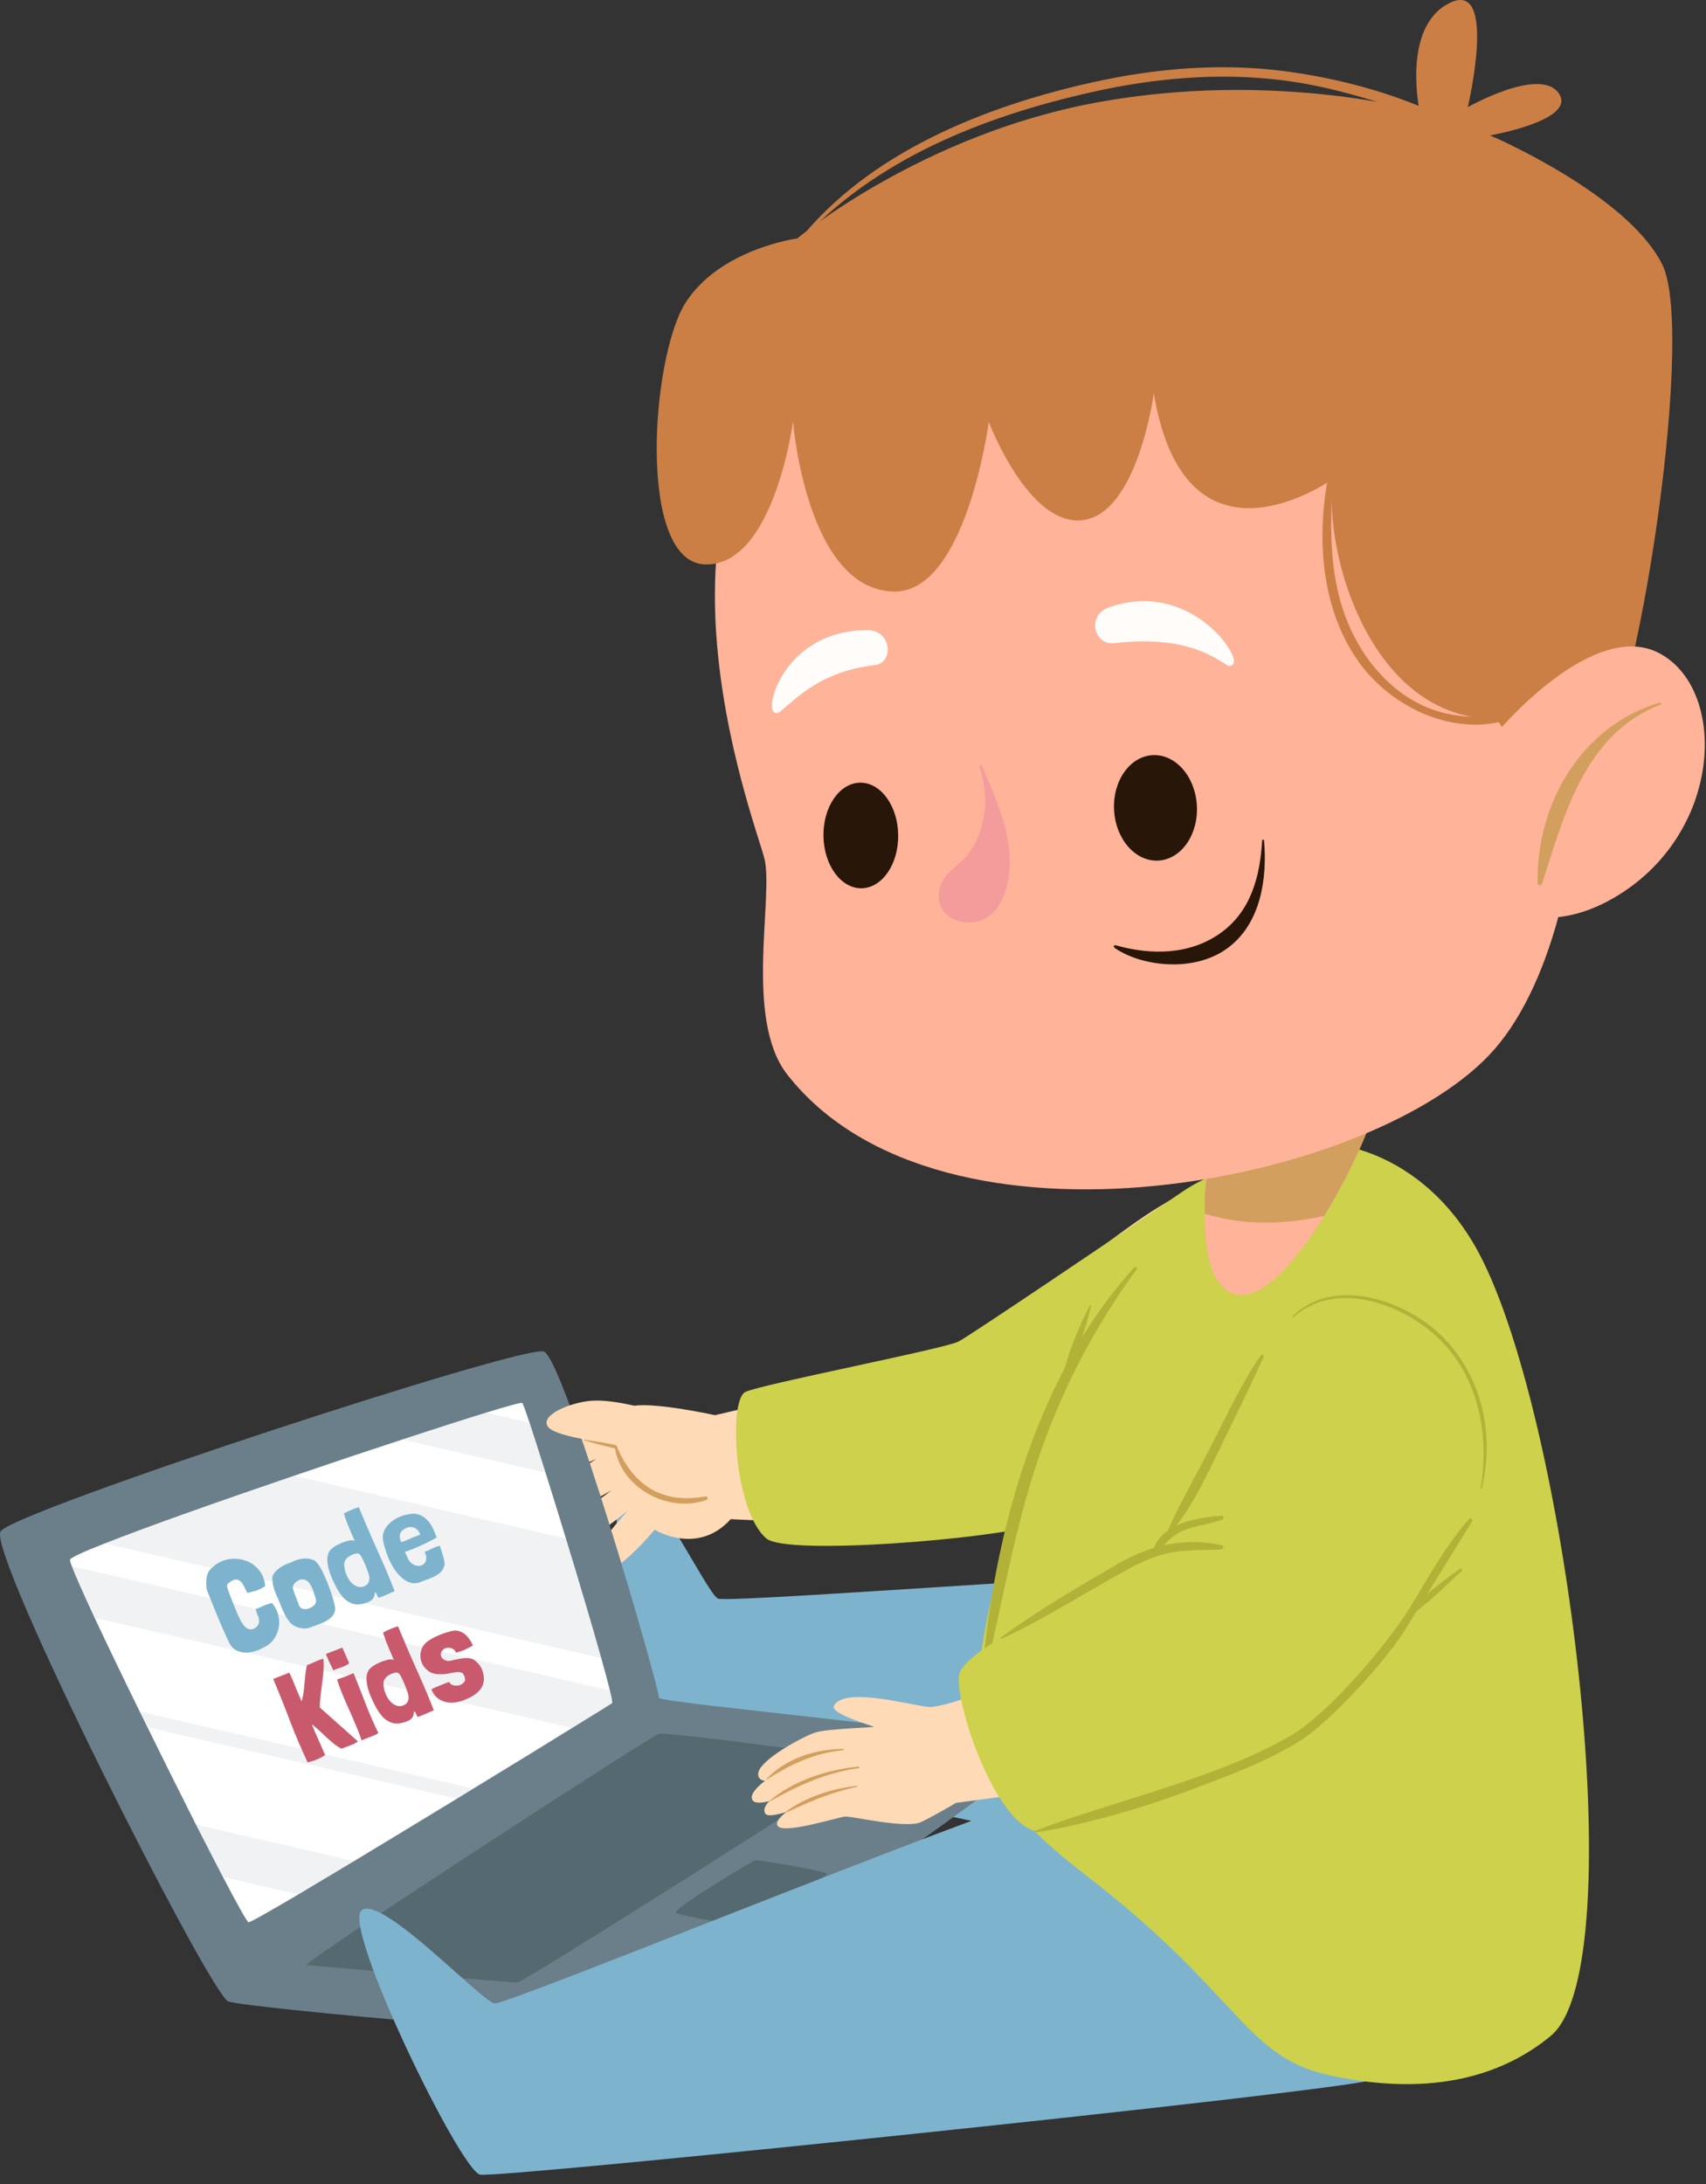 <svg width="143" height="183" viewBox="0 0 143 183" fill="none" xmlns="http://www.w3.org/2000/svg">
<rect x="0" y="0" width="143" height="183" fill="#333333" stroke="none"/>
<path d="M110.419 131.592C107.952 130.646 61.133 134.405 60.174 133.934C59.215 133.462 54.173 122.773 52.279 123.579C50.386 124.384 53.467 145.862 54.88 146.653C56.294 147.446 122.409 161.275 125.354 161.244C128.299 161.213 117.541 134.324 110.419 131.592Z" fill="#7EB3CE"/>
<path d="M59.934 118.569C59.934 118.569 55.034 117.492 53.148 117.781C51.261 118.069 43.612 122.303 43.646 123.791C43.68 125.279 50.003 122.217 50.003 122.217C50.003 122.217 44.171 125.91 44.6 127.198C45.03 128.486 51.3 124.843 51.3 124.843C51.3 124.843 46.274 128.384 47.044 129.47C47.815 130.555 52.672 126.537 52.672 126.537C52.672 126.537 48.749 130.571 49.962 131.613C51.175 132.654 54.874 128.164 54.874 128.164C54.874 128.164 58.449 130.384 61.25 127.279C61.25 127.279 75.132 128.06 83.441 127.054C91.751 126.048 100.852 120.127 105.331 112.755C107.251 109.594 109.811 98.089 100.34 99.665C96.101 100.37 83.858 111.944 80.71 113.214C77.561 114.485 59.934 118.569 59.934 118.569Z" fill="#FFDAB6"/>
<path d="M62.474 116.626C61.037 117.329 61.556 126.664 64.248 128.907C65.998 130.364 83.341 128.907 86.713 127.782C92.024 126.011 101.339 121.654 106.873 111.759C112.407 101.864 107.158 94.371 99.067 99.875C93.349 103.765 81.487 111.777 80.364 112.389C79.241 113.001 63.82 115.968 62.474 116.626Z" fill="#CDD14B"/>
<path d="M19.15 167.698C21.584 168.349 51.949 170.993 53.417 170.447C54.886 169.901 86.141 148.324 86.706 146.892C87.271 145.46 55.084 142.732 55.229 142.242C55.375 141.752 47.297 113.844 45.584 113.234C43.871 112.624 1.281 126.576 0.057 128.29C-1.167 130.003 17.707 167.311 19.15 167.698Z" fill="#6A7F89"/>
<path d="M51.307 142.695C51.234 142.754 49.956 143.547 47.959 144.773C45.822 146.095 42.863 147.916 39.675 149.855C39.22 150.134 38.765 150.413 38.302 150.699C35.394 152.469 32.376 154.305 29.681 155.927C27.948 156.97 26.347 157.925 25.004 158.725C22.573 160.157 20.958 161.075 20.833 161.053C20.708 161.031 19.893 159.555 18.689 157.264C18.035 156.008 17.264 154.51 16.427 152.873C15.157 150.354 13.732 147.505 12.359 144.715C12.139 144.275 11.926 143.834 11.713 143.401C10.296 140.515 8.967 137.753 7.931 135.544C7.006 133.553 6.316 132.012 6.022 131.226C5.905 130.925 5.853 130.734 5.868 130.675C5.912 130.506 6.999 130.014 8.776 129.316C12.264 127.935 18.439 125.755 24.637 123.647C27.773 122.575 30.916 121.525 33.721 120.608C36.504 119.69 38.964 118.904 40.748 118.354C42.584 117.795 43.715 117.48 43.781 117.546C43.84 117.605 44.052 118.207 44.39 119.198C44.728 120.234 45.198 121.687 45.727 123.376C46.256 125.05 46.843 126.959 47.438 128.905C48.539 132.503 49.648 136.241 50.397 138.914C50.713 140.037 50.963 140.977 51.124 141.631C51.285 142.277 51.352 142.666 51.307 142.695Z" fill="white"/>
<path d="M25.697 164.627C26.151 164.719 42.842 166.103 43.357 166.103C43.871 166.103 72.693 147.837 72.693 147.562C72.693 147.287 55.941 145.084 55.23 145.267C54.519 145.451 25.208 164.528 25.697 164.627Z" fill="#556970"/>
<path d="M56.657 160.253C56.813 160.503 62.642 161.468 62.917 161.422C63.193 161.376 69.159 157.199 69.343 157.016C69.526 156.832 63.56 155.776 63.285 155.868C63.01 155.961 56.427 159.887 56.657 160.253Z" fill="#556970"/>
<g opacity="0.1">
<path d="M50.397 138.914L8.776 129.316C12.264 127.935 18.439 125.755 24.637 123.647L47.437 128.905C48.539 132.503 49.648 136.241 50.397 138.914Z" fill="#6A7F89"/>
<path d="M51.307 142.695C51.234 142.754 49.956 143.547 47.959 144.773L7.932 135.544C7.007 133.553 6.316 132.012 6.023 131.226L51.124 141.631C51.285 142.277 51.352 142.666 51.307 142.695Z" fill="#6A7F89"/>
<path d="M45.727 123.376L33.721 120.608C36.504 119.69 38.964 118.904 40.748 118.354L44.39 119.198C44.728 120.233 45.198 121.687 45.727 123.376Z" fill="#6A7F89"/>
<path d="M29.682 155.928C27.949 156.97 26.348 157.925 25.005 158.725L18.689 157.264C18.036 156.009 17.265 154.511 16.428 152.873L29.682 155.928Z" fill="#6A7F89"/>
<path d="M39.676 149.855C39.221 150.134 38.766 150.413 38.303 150.7L12.36 144.715C12.139 144.274 11.927 143.833 11.713 143.4L39.676 149.855Z" fill="#6A7F89"/>
</g>
<path d="M19.22 132.586C19.135 132.645 19.076 132.712 19.045 132.788C19.038 132.807 19.034 132.836 19.034 132.875C19.039 132.905 19.041 132.927 19.039 132.944C19.034 132.969 19.07 133.092 19.146 133.312C19.228 133.529 19.328 133.786 19.444 134.083C19.559 134.38 19.684 134.689 19.818 135.011C19.949 135.325 20.074 135.595 20.191 135.821C20.292 136.007 20.422 136.177 20.58 136.331C20.743 136.475 20.932 136.534 21.148 136.506C21.301 136.459 21.43 136.381 21.535 136.275C21.643 136.159 21.703 136.02 21.715 135.858C21.724 135.674 21.687 135.5 21.604 135.339C21.525 135.167 21.467 134.991 21.431 134.81C21.53 134.784 21.636 134.744 21.747 134.69C21.864 134.633 21.983 134.58 22.104 134.53C22.224 134.48 22.343 134.434 22.459 134.393C22.582 134.35 22.697 134.322 22.801 134.31C23.06 134.61 23.235 134.946 23.327 135.316C23.415 135.68 23.427 136.036 23.36 136.386C23.294 136.736 23.151 137.062 22.932 137.366C22.716 137.66 22.426 137.887 22.061 138.047C21.834 138.18 21.586 138.284 21.318 138.356C21.053 138.435 20.788 138.471 20.526 138.462C20.26 138.447 20.012 138.378 19.78 138.255C19.554 138.129 19.37 137.931 19.226 137.661C19.112 137.426 18.997 137.179 18.882 136.921C18.767 136.662 18.639 136.374 18.498 136.056C18.361 135.728 18.208 135.36 18.038 134.951C17.872 134.534 17.679 134.052 17.46 133.507C17.399 133.399 17.355 133.284 17.328 133.162C17.304 133.03 17.292 132.906 17.29 132.789C17.278 132.59 17.285 132.398 17.31 132.215C17.343 132.029 17.399 131.852 17.479 131.685C17.53 131.601 17.592 131.524 17.665 131.454C17.735 131.378 17.812 131.307 17.894 131.241C18.16 131.012 18.448 130.845 18.758 130.74C19.067 130.635 19.378 130.588 19.689 130.6C20.004 130.602 20.309 130.655 20.604 130.76C20.899 130.865 21.163 131.018 21.396 131.219C21.626 131.414 21.816 131.653 21.966 131.936C22.115 132.22 22.201 132.538 22.222 132.89C21.996 133.047 21.761 133.169 21.514 133.256C21.271 133.333 21.013 133.401 20.739 133.461C20.666 133.342 20.593 133.203 20.519 133.046C20.452 132.885 20.374 132.745 20.285 132.625C20.193 132.498 20.082 132.411 19.952 132.363C19.829 132.312 19.672 132.331 19.48 132.418C19.399 132.468 19.312 132.524 19.22 132.586ZM22.856 132.567C22.843 132.423 22.832 132.31 22.821 132.228C22.826 132.108 22.863 131.99 22.933 131.875C23.009 131.757 23.105 131.646 23.219 131.544C23.337 131.432 23.469 131.334 23.615 131.249C23.767 131.162 23.924 131.085 24.084 131.018C24.224 130.976 24.352 130.926 24.47 130.87C24.591 130.803 24.725 130.747 24.871 130.702C25.091 130.626 25.313 130.585 25.538 130.578C25.76 130.564 25.969 130.594 26.166 130.67C26.284 130.691 26.398 130.757 26.508 130.869C26.617 130.98 26.723 131.121 26.825 131.29C26.924 131.453 27.022 131.64 27.117 131.852C27.211 132.056 27.307 132.268 27.405 132.486C27.479 132.683 27.561 132.908 27.651 133.161C27.748 133.411 27.83 133.656 27.898 133.895C27.973 134.13 28.028 134.347 28.063 134.545C28.105 134.739 28.106 134.884 28.067 134.979C28.02 135.187 27.917 135.363 27.757 135.508C27.605 135.65 27.424 135.773 27.215 135.876C27.009 135.985 26.789 136.077 26.553 136.152C26.32 136.233 26.109 136.313 25.922 136.391C25.556 136.473 25.206 136.445 24.875 136.309C24.627 136.223 24.419 136.074 24.252 135.861C24.085 135.648 23.94 135.414 23.818 135.159C23.693 134.896 23.578 134.63 23.473 134.36C23.375 134.086 23.27 133.843 23.158 133.631C23.108 133.51 23.062 133.392 23.022 133.275C22.978 133.152 22.94 133.023 22.907 132.887C22.883 132.811 22.866 132.704 22.856 132.567ZM24.819 132.527C24.695 132.625 24.612 132.746 24.569 132.89C24.54 132.933 24.538 133.013 24.563 133.128C24.625 133.354 24.701 133.573 24.79 133.787C24.877 133.995 24.962 134.219 25.046 134.458C25.104 134.615 25.194 134.719 25.317 134.77C25.438 134.814 25.565 134.827 25.7 134.811C25.838 134.784 25.971 134.737 26.099 134.668C26.225 134.592 26.321 134.512 26.389 134.429C26.48 134.328 26.511 134.186 26.482 134.002C26.419 133.776 26.35 133.554 26.274 133.334C26.202 133.105 26.106 132.902 25.985 132.724C25.854 132.504 25.686 132.374 25.48 132.334C25.275 132.293 25.055 132.358 24.819 132.527ZM28.973 127.25C28.949 127.173 28.913 127.067 28.863 126.93L28.817 126.82C28.815 126.813 28.855 126.788 28.94 126.745C29.028 126.693 29.135 126.64 29.262 126.587C29.393 126.525 29.534 126.466 29.684 126.411C29.831 126.35 29.963 126.307 30.078 126.283L30.354 126.945C30.82 128.063 31.297 129.16 31.785 130.237C32.273 131.314 32.704 132.34 33.079 133.315C32.871 133.401 32.645 133.499 32.4 133.609C32.158 133.726 31.931 133.813 31.719 133.869C31.707 133.859 31.694 133.837 31.68 133.803C31.652 133.736 31.626 133.684 31.603 133.647C31.586 133.607 31.563 133.55 31.532 133.476C31.505 133.448 31.478 133.432 31.452 133.427C31.431 133.412 31.418 133.429 31.415 133.478C31.398 133.72 31.319 133.907 31.176 134.037C31.031 134.16 30.86 134.247 30.661 134.299C30.268 134.431 29.927 134.459 29.636 134.384C29.343 134.302 29.085 134.154 28.862 133.94C28.644 133.717 28.446 133.45 28.269 133.139C28.099 132.825 27.941 132.502 27.795 132.17C27.697 131.936 27.616 131.703 27.551 131.471C27.492 131.236 27.455 131.016 27.44 130.81C27.429 130.595 27.447 130.403 27.495 130.234C27.546 130.055 27.634 129.909 27.759 129.794C27.912 129.651 28.093 129.529 28.301 129.426C28.514 129.314 28.721 129.228 28.924 129.167C29.123 129.1 29.3 129.061 29.453 129.052C29.607 129.044 29.703 129.066 29.741 129.121C29.603 128.809 29.494 128.556 29.413 128.362C29.332 128.168 29.268 128.014 29.221 127.901C29.17 127.78 29.133 127.69 29.108 127.629C29.087 127.56 29.065 127.498 29.042 127.445C29.024 127.382 29.001 127.317 28.973 127.25ZM28.954 130.71C28.843 130.897 28.82 131.115 28.884 131.363C28.89 131.471 28.91 131.576 28.945 131.679C28.98 131.782 29.017 131.881 29.057 131.975C29.126 132.142 29.215 132.297 29.322 132.441C29.426 132.579 29.545 132.694 29.678 132.788C29.809 132.875 29.946 132.931 30.09 132.958C30.235 132.984 30.378 132.968 30.518 132.909C30.685 132.839 30.8 132.748 30.863 132.635C30.933 132.52 30.965 132.389 30.959 132.242C30.959 132.093 30.927 131.93 30.861 131.753C30.799 131.567 30.724 131.366 30.634 131.152C30.526 130.891 30.434 130.69 30.359 130.548C30.288 130.397 30.216 130.29 30.142 130.226C30.069 130.163 29.984 130.139 29.889 130.155C29.797 130.162 29.681 130.194 29.541 130.253C29.267 130.367 29.071 130.52 28.954 130.71ZM34.273 129.907C34.123 129.962 34.012 129.996 33.939 130.011L34.015 130.192C34.105 130.39 34.18 130.551 34.24 130.675C34.306 130.797 34.401 130.902 34.525 130.992C34.669 131.113 34.831 131.179 35.008 131.191C35.186 131.204 35.34 131.167 35.469 131.082C35.599 130.996 35.682 130.867 35.72 130.694C35.762 130.512 35.719 130.286 35.592 130.018C35.661 129.996 35.753 129.962 35.867 129.915C35.978 129.861 36.092 129.805 36.21 129.748C36.334 129.689 36.455 129.638 36.571 129.598C36.685 129.55 36.783 129.521 36.865 129.511C36.924 129.69 36.982 129.867 37.038 130.039C37.094 130.212 37.143 130.377 37.184 130.532C37.223 130.681 37.248 130.816 37.259 130.937C37.274 131.049 37.266 131.134 37.236 131.194C37.189 131.402 37.089 131.577 36.937 131.719C36.784 131.861 36.603 131.984 36.395 132.086C36.186 132.189 35.965 132.281 35.732 132.362C35.506 132.441 35.299 132.519 35.111 132.598C34.913 132.649 34.714 132.661 34.514 132.634C34.28 132.582 34.061 132.481 33.857 132.331C33.65 132.173 33.46 131.99 33.286 131.779C33.109 131.562 32.95 131.322 32.809 131.059C32.668 130.796 32.547 130.524 32.446 130.244C32.363 129.988 32.284 129.742 32.209 129.506C32.139 129.261 32.097 129.011 32.086 128.757C32.092 128.527 32.157 128.307 32.282 128.098C32.404 127.882 32.565 127.693 32.765 127.531C32.962 127.363 33.186 127.222 33.437 127.11C33.689 126.997 33.948 126.921 34.214 126.881C34.544 126.806 34.836 126.81 35.09 126.892C35.345 126.975 35.566 127.11 35.755 127.299C35.95 127.485 36.115 127.71 36.249 127.976C36.383 128.242 36.499 128.52 36.596 128.81C36.555 128.843 36.47 128.894 36.342 128.963C36.22 129.029 36.072 129.107 35.897 129.195C35.728 129.281 35.545 129.369 35.347 129.46C35.149 129.55 34.957 129.634 34.769 129.712C34.589 129.788 34.423 129.853 34.273 129.907ZM34.9 128.103C34.783 128.01 34.651 127.959 34.506 127.949C34.438 127.938 34.375 127.937 34.316 127.945C34.254 127.948 34.186 127.964 34.112 127.995C33.952 128.062 33.828 128.133 33.742 128.208C33.656 128.283 33.595 128.364 33.559 128.449C33.524 128.534 33.507 128.624 33.507 128.718C33.514 128.81 33.528 128.902 33.551 128.994C33.569 129.074 33.584 129.13 33.598 129.163C33.616 129.187 33.658 129.194 33.724 129.182C33.786 129.163 33.882 129.128 34.009 129.075C34.14 129.012 34.333 128.928 34.587 128.822C34.761 128.75 34.893 128.699 34.983 128.669C35.072 128.64 35.134 128.618 35.167 128.604C35.205 128.58 35.221 128.562 35.215 128.549C35.207 128.529 35.191 128.492 35.169 128.438C35.113 128.304 35.023 128.193 34.9 128.103Z" fill="#7EB3CE"/>
<path d="M26.875 142.038C26.831 142.386 26.808 142.726 26.805 143.057L30.006 145.906C29.811 146.042 29.584 146.156 29.324 146.249C29.071 146.338 28.836 146.425 28.619 146.507C28.412 146.405 28.201 146.269 27.989 146.098C27.774 145.921 27.559 145.735 27.345 145.542C27.137 145.345 26.931 145.152 26.727 144.963C26.522 144.773 26.327 144.607 26.142 144.464C26.216 144.661 26.301 144.873 26.395 145.101C26.494 145.319 26.594 145.54 26.696 145.765C26.797 145.99 26.894 146.213 26.986 146.433C27.085 146.652 27.173 146.854 27.251 147.042C27.169 147.107 27.065 147.17 26.941 147.23C26.819 147.296 26.688 147.359 26.548 147.417C26.407 147.476 26.267 147.526 26.128 147.569C25.995 147.608 25.881 147.636 25.785 147.652C25.252 146.524 24.761 145.373 24.312 144.202C23.867 143.02 23.398 141.845 22.903 140.677C23.121 140.578 23.347 140.488 23.58 140.407C23.817 140.316 24.042 140.226 24.256 140.137C24.429 140.513 24.599 140.913 24.768 141.337C24.937 141.762 25.108 142.162 25.28 142.538C25.283 142.544 25.285 142.54 25.286 142.523C25.291 142.498 25.298 142.475 25.305 142.456C25.371 142.217 25.42 141.977 25.453 141.735C25.486 141.494 25.51 141.252 25.527 141.009C25.551 140.764 25.574 140.518 25.597 140.273C25.628 140.025 25.671 139.771 25.728 139.512C25.948 139.436 26.175 139.341 26.411 139.227C26.646 139.114 26.878 139.029 27.106 138.973C27.143 139.288 27.146 139.616 27.116 139.959C27.092 140.298 27.055 140.643 27.005 140.994C26.962 141.342 26.918 141.69 26.875 142.038ZM28.913 140.482C29.069 140.425 29.253 140.348 29.465 140.252L29.635 140.181L29.648 140.211C29.979 141.024 30.306 141.857 30.631 142.712C30.962 143.563 31.32 144.384 31.704 145.175C31.687 145.229 31.612 145.284 31.478 145.339C31.347 145.402 31.2 145.463 31.036 145.523C30.883 145.588 30.734 145.646 30.59 145.697C30.447 145.749 30.355 145.792 30.314 145.825C30.171 145.389 30.006 144.955 29.818 144.523C29.637 144.088 29.451 143.659 29.259 143.236C29.067 142.814 28.885 142.395 28.712 141.98C28.536 141.558 28.386 141.142 28.262 140.73L28.258 140.72C28.282 140.702 28.325 140.684 28.388 140.666C28.458 140.644 28.509 140.627 28.543 140.613C28.633 140.583 28.756 140.54 28.913 140.482ZM27.654 139.357C27.552 139.149 27.44 138.889 27.318 138.578L28.696 138.04C28.713 138.08 28.743 138.153 28.788 138.26C28.837 138.358 28.887 138.47 28.94 138.598C28.997 138.715 29.053 138.841 29.109 138.975C29.169 139.099 29.22 139.212 29.261 139.312C29.251 139.363 29.199 139.417 29.104 139.472C29.016 139.524 28.905 139.578 28.771 139.634C28.641 139.68 28.501 139.731 28.351 139.786C28.198 139.833 28.06 139.887 27.936 139.947C27.855 139.753 27.761 139.556 27.654 139.357ZM32.258 137.227C32.233 137.151 32.197 137.044 32.148 136.908L32.102 136.797C32.099 136.791 32.14 136.766 32.224 136.723C32.312 136.67 32.42 136.618 32.547 136.565C32.678 136.502 32.819 136.444 32.969 136.389C33.116 136.328 33.247 136.285 33.363 136.26L33.639 136.923C34.104 138.04 34.581 139.138 35.069 140.215C35.557 141.292 35.988 142.318 36.363 143.292C36.156 143.379 35.929 143.477 35.685 143.587C35.443 143.703 35.216 143.79 35.004 143.847C34.991 143.836 34.978 143.814 34.964 143.781C34.937 143.714 34.911 143.662 34.887 143.624C34.871 143.584 34.847 143.527 34.816 143.454C34.789 143.426 34.763 143.409 34.737 143.404C34.715 143.39 34.703 143.407 34.699 143.455C34.682 143.698 34.603 143.884 34.461 144.014C34.316 144.138 34.144 144.225 33.946 144.276C33.553 144.408 33.211 144.437 32.921 144.361C32.627 144.279 32.369 144.132 32.147 143.918C31.928 143.695 31.731 143.428 31.554 143.117C31.384 142.803 31.226 142.48 31.079 142.148C30.982 141.914 30.901 141.681 30.835 141.449C30.777 141.214 30.74 140.993 30.725 140.788C30.714 140.572 30.732 140.38 30.779 140.211C30.831 140.033 30.919 139.886 31.044 139.771C31.196 139.629 31.377 139.507 31.586 139.404C31.798 139.292 32.006 139.205 32.208 139.145C32.408 139.077 32.584 139.039 32.738 139.03C32.891 139.021 32.987 139.044 33.025 139.099C32.888 138.787 32.778 138.534 32.697 138.34C32.617 138.146 32.553 137.992 32.505 137.878C32.455 137.758 32.417 137.667 32.392 137.607C32.371 137.537 32.349 137.476 32.327 137.422C32.309 137.359 32.285 137.294 32.258 137.227ZM32.238 140.687C32.128 140.875 32.105 141.092 32.169 141.341C32.174 141.448 32.195 141.554 32.23 141.657C32.265 141.76 32.302 141.858 32.341 141.952C32.411 142.119 32.499 142.275 32.606 142.419C32.711 142.556 32.829 142.672 32.963 142.765C33.093 142.852 33.23 142.909 33.375 142.935C33.519 142.961 33.662 142.945 33.802 142.887C33.97 142.817 34.085 142.726 34.148 142.613C34.218 142.498 34.249 142.367 34.243 142.22C34.244 142.07 34.211 141.907 34.145 141.73C34.084 141.544 34.008 141.344 33.919 141.13C33.81 140.869 33.718 140.668 33.644 140.526C33.573 140.375 33.501 140.267 33.427 140.204C33.353 140.14 33.269 140.116 33.173 140.133C33.082 140.139 32.966 140.172 32.825 140.231C32.551 140.345 32.355 140.497 32.238 140.687ZM39.031 136.974C39.285 137.206 39.487 137.502 39.637 137.864C39.437 137.986 39.208 138.105 38.95 138.221C38.698 138.334 38.449 138.414 38.202 138.462C38.188 138.373 38.145 138.297 38.071 138.233C38.004 138.167 37.922 138.119 37.823 138.09C37.731 138.057 37.632 138.047 37.528 138.059C37.426 138.062 37.334 138.085 37.25 138.128C37.107 138.219 37.015 138.328 36.974 138.455C36.936 138.573 36.94 138.685 36.984 138.792C37.029 138.899 37.114 138.99 37.239 139.063C37.364 139.137 37.514 139.168 37.691 139.158C38.088 139.055 38.47 138.982 38.837 138.939C39.201 138.89 39.502 138.933 39.739 139.07C39.987 139.25 40.18 139.46 40.32 139.7C40.456 139.934 40.538 140.261 40.564 140.682C40.547 141.074 40.404 141.409 40.134 141.686C39.865 141.963 39.535 142.179 39.144 142.334C38.808 142.49 38.487 142.588 38.182 142.629C37.877 142.669 37.594 142.658 37.332 142.594C37.076 142.528 36.847 142.411 36.644 142.245C36.448 142.075 36.294 141.856 36.182 141.589L36.17 141.559L36.161 141.539C36.371 141.42 36.619 141.309 36.906 141.205C37.19 141.094 37.435 140.996 37.643 140.91C37.714 141.061 37.837 141.159 38.013 141.203C38.192 141.238 38.363 141.234 38.525 141.19C38.685 141.139 38.813 141.05 38.909 140.924C39.006 140.797 39.01 140.638 38.923 140.447C38.876 140.278 38.789 140.173 38.662 140.132C38.535 140.09 38.386 140.082 38.215 140.106C38.042 140.123 37.851 140.155 37.643 140.203C37.435 140.25 37.22 140.273 36.999 140.27C36.572 140.299 36.215 140.216 35.93 140.021C35.648 139.816 35.45 139.569 35.337 139.278C35.228 138.978 35.209 138.668 35.28 138.348C35.357 138.025 35.542 137.752 35.834 137.528C35.947 137.442 36.089 137.351 36.262 137.255C36.441 137.157 36.634 137.065 36.842 136.979C37.049 136.892 37.262 136.819 37.481 136.759C37.697 136.693 37.9 136.644 38.09 136.611C38.461 136.614 38.774 136.735 39.031 136.974Z" fill="#C95A6E"/>
<path d="M90.706 149.519C87.95 149.363 42.561 168.019 41.456 167.855C40.351 167.691 31.93 158.662 30.302 160.066C28.674 161.472 38.583 181.86 40.241 182.198C41.9 182.536 112.092 175.234 115.012 174.265C117.932 173.295 98.663 149.968 90.706 149.519Z" fill="#7EB3CE"/>
<path d="M104.042 96.915C97.88 99.742 87.617 115.619 83.945 130.31C80.273 145 81.132 149.518 90.99 157.092C103.989 167.081 104.279 172.318 111.439 173.874C120.408 175.823 126.258 173.66 129.988 170.574C137.087 164.699 131.236 117.581 123.624 104.374C118.9 96.178 110.406 93.996 104.042 96.915Z" fill="#CDD14B"/>
<path d="M95.074 106.196C93.428 107.995 91.978 109.969 90.692 112.064C90.985 111.192 91.239 110.308 91.448 109.454C91.464 109.388 91.364 109.346 91.332 109.41C90.509 111.015 89.734 112.838 89.264 114.583C85.013 122.631 82.975 132.118 82.274 140.751C82.265 140.856 82.436 140.87 82.46 140.771C83.976 134.552 84.989 128.249 87.052 122.161C88.987 116.45 91.709 111.233 95.28 106.342C95.366 106.226 95.17 106.09 95.074 106.196Z" fill="#B2B238"/>
<path d="M115.469 92.058C115.082 94 113.264 98.196 111.008 101.866C108.663 105.67 105.845 108.9 103.64 108.46C101.51 108.042 100.965 104.829 100.971 101.679C100.967 98.436 101.534 95.263 101.534 95.263L115.469 92.058Z" fill="#FFB399"/>
<path d="M115.469 92.058C115.082 94 113.264 98.196 111.008 101.866C107.624 102.626 104.121 102.68 100.971 101.679C100.967 98.436 101.534 95.263 101.534 95.263L115.469 92.058Z" fill="#D29F5E"/>
<path d="M119.338 27.58C136.468 42.119 135.067 76.55 125.332 87.84C115.598 99.13 78.897 106.52 65.987 90.026C62.349 85.378 64.874 75.101 64.07 71.915C63.267 68.728 52.034 39.809 70.323 27.519C88.039 15.614 110.494 20.074 119.338 27.58Z" fill="#FFB399"/>
<path d="M125.469 60.229C114.963 60.343 110.945 46.495 111.712 40.127C111.712 40.127 99.381 49.007 96.715 32.948C96.715 32.948 95.387 42.937 90.81 43.572C86.233 44.208 82.882 35.355 82.882 35.355C82.882 35.355 80.994 49.654 74.944 49.561C67.575 49.448 66.474 35.294 66.474 35.294C66.474 35.294 64.891 47.406 59.134 47.292C53.377 47.178 54.566 29.982 57.435 25.413C60.306 20.845 66.827 19.978 66.827 19.978C66.827 19.978 77.229 11.259 92.02 8.569C106.811 5.879 118.993 9.291 118.993 9.291C118.993 9.291 117.464 2.24 121.515 0.247C125.566 -1.746 123.034 8.977 123.034 8.977C123.034 8.977 129.077 5.552 130.655 7.813C132.232 10.074 124.9 11.345 124.9 11.345C124.9 11.345 136.331 16.205 139.326 22.142C142.322 28.078 136.705 63.532 133.01 65.252C129.314 66.971 125.469 60.229 125.469 60.229Z" fill="#CB7F45"/>
<path d="M126.799 59.852C124.127 60.196 121.594 60.244 119.103 59.037C116.883 57.961 115.138 56.144 113.902 54.031C111.081 49.206 111.458 43.742 111.861 38.395C111.87 38.284 111.694 38.262 111.667 38.369C110.311 43.886 110.43 50.37 113.719 55.212C116.462 59.251 122.016 61.933 126.839 60.154C126.988 60.099 126.983 59.829 126.799 59.852Z" fill="#CB7F45"/>
<path d="M122.413 10.528C118.04 8.121 112.759 6.643 107.835 5.983C102.398 5.253 96.906 5.714 91.568 6.9C82.476 8.92 72.747 12.806 66.824 20.315C66.777 20.374 66.856 20.458 66.909 20.4C73.301 13.338 82.382 9.775 91.49 7.723C96.659 6.559 102.001 6.071 107.278 6.698C112.564 7.326 117.291 9.146 122.282 10.84C122.465 10.902 122.581 10.621 122.413 10.528Z" fill="#CB7F45"/>
<path d="M125.39 61.476C125.39 61.476 133.574 51.604 139.224 54.802C144.874 58.001 144.353 69.975 135.245 75.243C129.851 78.362 126.218 76.087 126.218 76.087L125.39 61.476Z" fill="#FFB399"/>
<path d="M139.114 58.867C139.222 58.834 139.283 58.991 139.176 59.033C132.827 61.516 131.133 68.232 129.254 74.049C129.195 74.233 128.889 74.172 128.886 73.986C128.771 67.311 132.557 60.817 139.114 58.867Z" fill="#D29F5E"/>
<path d="M81.144 77.288C83.293 77.302 84.379 75.414 84.604 72.952C84.877 69.962 83.457 66.827 82.29 64.145C82.216 63.968 82.055 64.1 82.115 64.279C83.175 67.414 82.259 70.502 80.765 71.986C79.939 72.802 78.92 73.405 78.719 74.645C78.475 76.119 79.571 77.278 81.144 77.288Z" fill="#F49B9B"/>
<path d="M93.579 79.215C96.501 80.029 99.711 80.014 102.29 78.186C104.863 76.362 105.624 73.411 105.796 70.42C105.801 70.332 105.946 70.324 105.954 70.415C106.233 73.616 105.677 77.381 102.913 79.426C100.084 81.518 95.731 80.966 93.493 79.462C93.276 79.317 93.325 79.144 93.579 79.215Z" fill="#281608"/>
<path d="M92.989 50.872C98.312 49 102.384 52.747 103.319 54.932C103.652 55.712 103.158 55.929 102.847 55.727C101.31 54.721 98.814 53.255 93.354 53.892C91.769 54.076 90.984 51.577 92.989 50.872Z" fill="#FFFCF9"/>
<path d="M72.677 52.789C66.912 52.817 64.769 57.382 64.707 59.023C64.676 59.862 65.13 59.837 65.414 59.604C66.941 58.355 68.835 56.267 73.356 55.722C74.925 55.533 74.781 52.779 72.677 52.789Z" fill="#FFFCF9"/>
<path d="M75.288 69.956C75.322 72.399 73.946 74.398 72.217 74.422C70.487 74.446 69.057 72.484 69.024 70.042C68.99 67.599 70.366 65.6 72.096 65.576C73.825 65.553 75.254 67.514 75.288 69.956Z" fill="#281608"/>
<path d="M100.324 67.497C100.457 69.936 99.011 71.998 97.094 72.103C95.178 72.207 93.516 70.314 93.384 67.875C93.251 65.436 94.697 63.374 96.614 63.27C98.53 63.165 100.192 65.058 100.324 67.497Z" fill="#281608"/>
<path d="M122.344 116.185C120.181 128.933 111.529 139.466 105.147 144.427C99.771 148.601 90.742 149.825 84.562 150.151C85.928 147.613 81.42 144.377 79.773 143.305C83.976 141.117 93.724 134.31 96.558 131.649C100.564 127.883 104.549 116.234 109.703 109.381C115.51 101.657 124.091 105.89 122.344 116.185Z" fill="#FFDAB6"/>
<path d="M89.812 149.683C85.175 150.397 80.13 151.053 80.13 151.053C80.13 151.053 78.464 152.049 77.215 152.654C75.958 153.251 71.435 152.151 70.833 152.198C70.223 152.253 65.483 153.772 65.154 152.924C65.036 152.62 65.403 152.204 65.92 151.812C65.08 152.067 64.281 152.239 64.13 151.918C63.97 151.606 64.141 151.258 64.484 150.908C63.759 151.088 63.166 151.11 63.039 150.739C62.895 150.32 63.41 149.754 64.123 149.203C63.743 149.157 63.519 148.961 63.556 148.573C63.686 147.425 67.316 145.504 68.287 145.173C69.25 144.826 73.251 144.742 73.25 144.676C73.184 144.61 69.535 143.586 69.901 142.914C70.771 141.322 75.99 142.803 77.857 143.018C78.402 143.08 81.238 142.389 83.809 141.046C86.232 142.626 91.825 145.952 89.812 149.683Z" fill="#FFDAB6"/>
<path d="M71.99 148.011C69.353 148.255 66.515 149.181 64.465 150.909C64.446 150.925 64.471 150.955 64.492 150.943C66.943 149.558 69.198 148.539 72.007 148.133C72.076 148.123 72.061 148.004 71.99 148.011Z" fill="#D29F5E"/>
<path d="M71.824 149.628C69.787 149.838 67.542 150.549 65.886 151.786C65.844 151.817 65.879 151.879 65.927 151.857C67.894 150.922 69.694 150.157 71.834 149.704C71.876 149.694 71.868 149.623 71.824 149.628Z" fill="#D29F5E"/>
<path d="M70.683 146.533C68.33 146.544 65.861 147.324 64.219 149.086C64.205 149.101 64.224 149.128 64.243 149.116C66.276 147.82 68.246 146.866 70.683 146.638C70.75 146.632 70.753 146.532 70.683 146.533Z" fill="#D29F5E"/>
<path d="M80.454 140.113C79.703 141.876 83.775 154.474 87.714 153.395C91.626 152.323 106.131 148.578 109.639 145.365C113.146 142.152 122.478 126.072 123.622 119.541C125.254 110.225 121.513 102.345 114.313 104.811C106.484 107.492 99.931 125.758 97.571 128.808C95.211 131.857 81.66 137.284 80.454 140.113Z" fill="#CDD14B"/>
<path d="M105.903 113.712C105.975 113.551 105.767 113.424 105.665 113.573C104.106 115.846 102.907 118.414 101.663 120.868C100.42 123.319 99.001 125.726 97.888 128.236C97.374 128.601 96.958 129.072 96.721 129.689C95.669 130.012 94.636 130.485 93.591 131.091C90.309 132.994 86.943 134.963 83.882 137.204C83.821 137.248 83.893 137.334 83.955 137.306C87.028 135.88 89.956 134.069 92.9 132.394C94.28 131.609 95.674 130.78 97.201 130.313C98.907 129.792 100.61 129.905 102.359 129.818C102.547 129.809 102.634 129.511 102.42 129.465C100.677 129.091 99.084 129.124 97.545 129.476C98.028 128.943 98.538 128.482 99.279 128.198C100.304 127.805 101.422 127.697 102.454 127.317C102.613 127.259 102.605 126.989 102.411 127.001C101.255 127.077 99.788 127.26 98.603 127.819C100.067 125.926 101.126 123.678 102.162 121.544C103.423 118.948 104.719 116.342 105.903 113.712Z" fill="#B2B238"/>
<path d="M123.146 127.268C121.164 129.499 119.712 132.2 118.154 134.732C116.31 137.729 111.402 143.514 108.294 145.357C102.213 148.964 93.297 150.883 86.76 153.396C86.679 153.426 86.711 153.534 86.795 153.523C90.483 153.006 95.902 151.434 99.375 150.124C102.575 148.916 106.05 147.681 108.958 145.862C111.505 144.268 116.143 139.171 117.695 136.68C118.05 136.112 118.4 135.541 118.753 134.971C120.087 133.968 121.301 132.727 122.533 131.605C122.628 131.519 122.502 131.348 122.395 131.425C121.474 132.079 120.51 132.779 119.634 133.548C120.886 131.518 122.137 129.487 123.398 127.464C123.494 127.311 123.269 127.131 123.146 127.268Z" fill="#B2B238"/>
<path d="M120.332 111.454C117.285 108.788 111.59 107.013 108.347 110.301C108.308 110.34 108.362 110.403 108.404 110.365C112.069 107.088 117.915 109.334 120.901 112.448C124.005 115.685 124.833 120.376 124.116 124.684C124.107 124.738 124.198 124.757 124.211 124.703C125.349 119.94 124.105 114.753 120.332 111.454Z" fill="#B2B238"/>
<path d="M55.748 118.414C53.549 117.84 51.15 117.211 49.469 117.369C47.789 117.528 45.391 118.51 45.874 119.453C46.358 120.395 50.557 120.751 50.902 121C51.247 121.25 53.593 126.605 57.508 126.385C61.424 126.165 57.617 118.903 55.748 118.414Z" fill="#FFDAB6"/>
<path d="M59.123 125.377C55.526 126.033 53.099 124.466 51.723 121.239C51.726 121.201 51.711 121.169 51.68 121.144C51.674 121.128 51.666 121.113 51.659 121.097C51.634 121.035 49.785 120.73 48.905 120.613C48.883 120.61 48.881 120.645 48.9 120.651C49.774 120.93 50.66 121.142 51.552 121.354C52.108 124.724 56.06 126.793 59.204 125.672C59.391 125.606 59.317 125.341 59.123 125.377Z" fill="#D29F5E"/>
</svg>
